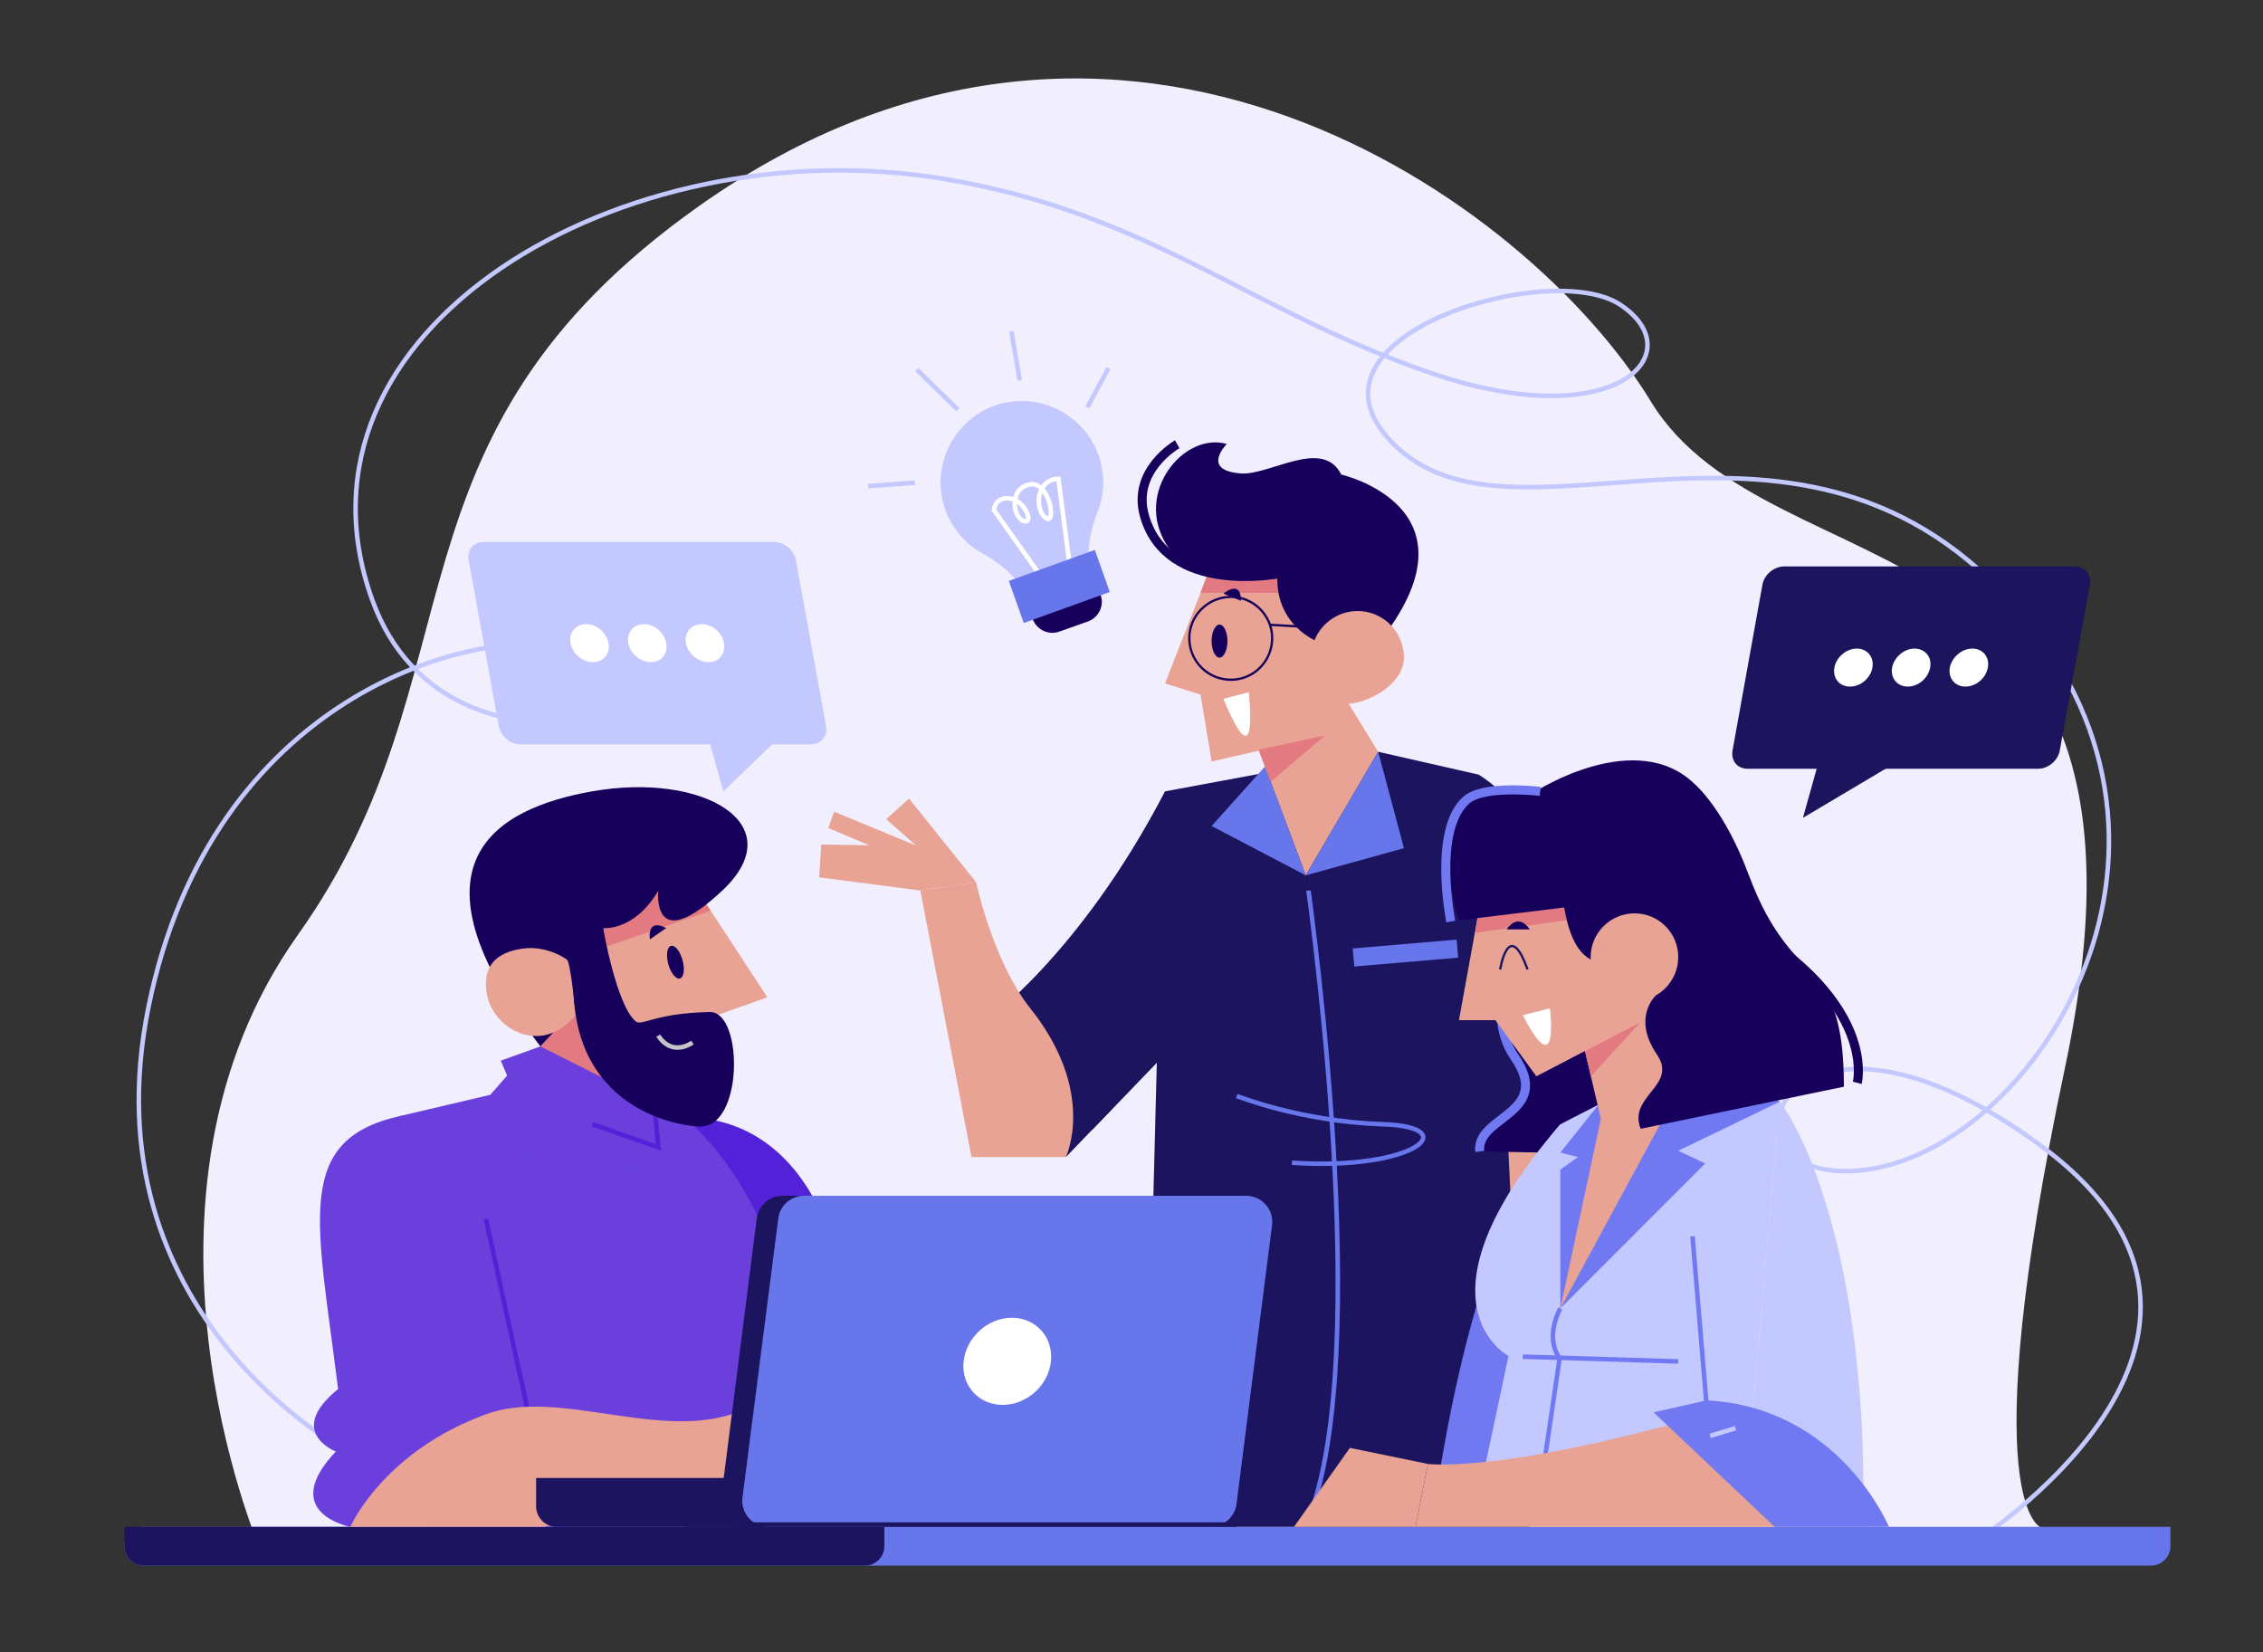 <svg version="1.2" xmlns="http://www.w3.org/2000/svg" viewBox="0 0 1000 730" width="1000" height="730">
	<rect x="0" y="0" width="1000" height="730" fill="#333333" stroke="none"/>
	<title>2965737-ai</title>
	<style>
		.s0 { fill: #f1eefd } 
		.s1 { fill: none;stroke: #c3c8ff;stroke-width: 2 } 
		.s2 { fill: #6876eb } 
		.s3 { fill: #1c145e } 
		.s4 { fill: none;stroke: #6876eb;stroke-width: 8 } 
		.s5 { fill: none;stroke: #6876eb;stroke-width: 2 } 
		.s6 { fill: #e9a394 } 
		.s7 { fill: #e37a82 } 
		.s8 { fill: #16005c } 
		.s9 { fill: none;stroke: #16005c;stroke-width: 4 } 
		.s10 { fill: none;stroke: #16005c } 
		.s11 { fill: #1c145c } 
		.s12 { fill: #ffffff } 
		.s13 { fill: #5321d7 } 
		.s14 { fill: #6a3fdc } 
		.s15 { fill: none;stroke: #5321d7;stroke-width: 2 } 
		.s16 { fill: none;stroke: #c4c6c5;stroke-width: 2 } 
		.s17 { fill: none;stroke: #1c145e;stroke-width: 2 } 
		.s18 { fill: none;stroke: #7079f1;stroke-width: 4 } 
		.s19 { fill: #7079f1 } 
		.s20 { fill: #c3c8ff } 
		.s21 { fill: none;stroke: #7079f1;stroke-width: 2 } 
		.s22 { fill: none;stroke: #1c145e } 
		.s23 { fill: none;stroke: #ffffff;stroke-width: 2 } 
	</style>
	<g id="BACKGROUND">
		<path id="&lt;Path&gt;" class="s0" d="m114.4 683.2c0 0-65.4-153.9 17.3-270.2 82.7-116.4 32.2-219.5 177.4-322.1 186.7-132 366.7-1.8 420.4 86.5 53.7 88.2 236 43.2 183 294.4-41.1 194.8-10.4 203.3-10.4 203.3z"/>
		<path id="&lt;Path&gt;" class="s1" d="m153.8 641.6c0 0-116.1-60.6-88.1-197 27.9-136.3 141.8-168.6 188.7-158.6 87.7 18.7-55.7 74.1-89.9-20.9-43-119.2 110.2-209.5 252.3-186.1 91.3 15 135.4 58.7 216.6 86.2 80.8 27.3 114.8-9.3 82.5-30.6-30.6-20.1-141.6 12.8-103.5 57.9 52.2 61.7 178.1-33.9 275.6 72.6 97.5 106.5 12.8 240.4-62.1 251.6-75 11.1-42.1-96.5 74.9-11.2 117.1 85.3-30.8 177.7-30.8 177.7"/>
	</g>
	<g id="OBJECTS">
		<g id="&lt;Group&gt;">
			<path id="&lt;Path&gt;" class="s2" d="m950.6 691.8h-887.1c-4.7 0-8.5-3.9-8.5-8.6 0-4.7 3.8-8.5 8.5-8.5h895.6v8.5c0 4.7-3.8 8.6-8.5 8.6z"/>
			<path id="&lt;Path&gt;" class="s3" d="m382.3 691.8h-318.8c-4.7 0-8.5-3.9-8.5-8.6v-8.5h335.8v8.5c0 4.7-3.8 8.6-8.5 8.6z"/>
		</g>
		<g id="&lt;Group&gt;">
			<path id="&lt;Path&gt;" class="s3" d="m514.8 349.7c-37.9 73-80.6 102.7-80.6 102.7l36.8 58.9 64.4-66.9z"/>
			<path id="&lt;Path&gt;" class="s3" d="m609 332.2l-94.2 17.5c-5.9 178.2-8.2 325-8.2 325h169.1c0 0 4.9-272.9-22.3-332.4z"/>
			<path id="&lt;Path&gt;" class="s4" d="m598.1 423.1l45.9-3.9"/>
			<path id="&lt;Path&gt;" class="s5" d="m577 384.8c0-0.1 29.2 198.7 3.8 279.1"/>
			<path id="&lt;Path&gt;" class="s5" d="m546.5 484.3c0 0 28.2 11.3 64.6 12.5 36.5 1.2 13.8 20.6-40.2 17"/>
			<path id="&lt;Path&gt;" class="s6" d="m553.8 325l23.2 61.8 32-54.6-21.1-34.4z"/>
			<path id="&lt;Path&gt;" class="s2" d="m577 386.8l43.4-12-11.4-42.6z"/>
			<path id="&lt;Path&gt;" class="s2" d="m559 338.7l-23.6 26.3 41.6 21.8z"/>
			<path id="&lt;Path&gt;" class="s6" d="m471 511.3c0 0 13.8-28.7-15.7-65.7-16.4-20.5-24-55.8-24-55.8l-24.6 3.7 22.6 117.8z"/>
			<path id="&lt;Path&gt;" class="s6" d="m401.7 352.9l-10.1 9.1 13.5 11.9-42.2-0.7-0.9 14.5 44.7 5.8 24.6-3.7z"/>
			<path id="&lt;Path&gt;" class="s6" d="m409.1 375.4l-40.5-16.7-2.6 7.2 33.8 14.2z"/>
			<path id="&lt;Path&gt;" class="s3" d="m653.4 342.3c0 0 54.4 30.9 71.5 146.8l-63 15.2z"/>
			<g id="&lt;Group&gt;">
				<path id="&lt;Path&gt;" class="s6" d="m535.4 249.5l-20.6 52.5 15.7 4.9 4.9 29.6 50.1-11.5 7.2-80.3z"/>
				<path id="&lt;Path&gt;" class="s7" d="m568.8 262h-38.3l4.2-11.3 34.1-2.1z"/>
				<path id="&lt;Path&gt;" class="s8" d="m588.8 286c0 0-24.4-5.1-24.4-30.4 0 0-36.3 5-48.8-14.7-14.8-23.4 7.8-50.2 26.5-44.7 0 0-11.7 11.7 6.2 13 12.7 1 36.1-16 44.4 0.5 0 0 64.3 14.7 16.3 74.6z"/>
				<path id="&lt;Path&gt;" class="s9" d="m564.4 253.6c0 0-48.5 9.4-58.6-25.4-6-20.3 14.4-31.9 14.4-31.9"/>
				<g id="&lt;Group&gt;">
					<path id="&lt;Path&gt;" class="s10" d="m562.1 283.6c-0.9 10.1-9.7 17.6-19.8 16.7-10.1-0.9-17.5-9.7-16.7-19.8 0.9-10.1 9.8-17.5 19.9-16.7 10 0.9 17.5 9.8 16.6 19.8z"/>
					<path id="&lt;Path&gt;" class="s10" d="m561.2 276.1l26.1 1.5"/>
				</g>
				<path id="&lt;Path&gt;" class="s6" d="m620.4 290.6c0 11.3-15.2 20.5-26.5 20.5-11.3 0-14.5-9.2-14.5-20.5 0-11.4 9.2-20.6 20.5-20.6 11.3 0 20.5 9.2 20.5 20.6z"/>
			</g>
			<path id="&lt;Path&gt;" class="s6" d="m717.4 490.9v94.7h-47.2l-3.9-82.3z"/>
			<path id="&lt;Path&gt;" class="s11" d="m511.2 469.5l1.9-65.9-30.5 95.7z"/>
			<path id="&lt;Path&gt;" class="s7" d="m556.2 331.3l29.3-6.3-24 20.5z"/>
			<path id="&lt;Path&gt;" class="s8" d="m542.4 283.3c0 4-1.6 7.3-3.5 7.3-1.9 0-3.5-3.3-3.5-7.3 0-4.1 1.6-7.3 3.5-7.3 1.9 0 3.5 3.2 3.5 7.3z"/>
			<path id="&lt;Path&gt;" class="s8" d="m548.4 265.5c0-9.8-7.8-3.2-7.8-3.2z"/>
			<path id="&lt;Path&gt;" class="s12" d="m540.6 308.8l11.2-2.9c0 0 4.8 41.3-11.2 2.9z"/>
		</g>
		<g id="&lt;Group&gt;">
			<path id="&lt;Path&gt;" class="s13" d="m300.4 494.2c0 0 75.2-11.6 76.7 119.6 0.2 21.2 13.7 60.9 13.7 60.9h-68.1z"/>
			<path id="&lt;Path&gt;" class="s14" d="m221.7 482.6l-45.5 10.7 13.9 181.4h176.9c0 0-5.9-143.5-72.6-186.6z"/>
			<path id="&lt;Path&gt;" class="s14" d="m176.2 493.3c-46.8 10.7-35.9 46.7-26.8 120.5-23.4 19-1 27.6-1 27.6-25.7 27.2 6.4 33.3 6.4 33.3h85.5c0 0-17.2-192.1-64.1-181.4z"/>
			<path id="&lt;Path&gt;" class="s15" d="m235.3 632.8l-20.6-94.2"/>
			<path id="&lt;Path&gt;" class="s6" d="m154.8 674.7c0 0 14.4-33.2 60.1-49.8 37.8-13.8 93.2 22 128.6-12.1l6.6 38.4-109.8 23.5z"/>
			<g id="&lt;Group&gt;">
				<g id="&lt;Group&gt;">
					<path id="&lt;Path&gt;" class="s6" d="m305.3 389.1l33.8 51.6-21.7 7.7-3.8 41.9-65.2-22.7 6.1-85.2z"/>
					<path id="&lt;Path&gt;" class="s7" d="m255.1 443.3l-33.4 39.3 42.8 52.4 19.3-61.2z"/>
					<path id="&lt;Path&gt;" class="s7" d="m266.2 418.9l47.8-16.5-8.7-13.3-47.2 5z"/>
					<path id="&lt;Path&gt;" class="s8" d="m262.1 437c0 0 14.4 28.9 4.4-26.9 0 0 13.7 1.6 24.4-16.5 0 0-3.3 29.5 28.2 0 31.5-29.5-8.5-52.6-57.5-43.9-42.4 7.5-84.9 31.5-22.8 112.7z"/>
					<path id="&lt;Path&gt;" class="s6" d="m254.4 448.5c-3.3 4.3-8.9 8.3-14.7 9.1-11.6 1.7-23-7.4-24.7-19.1-1.7-11.6 4.2-17.6 15.8-19.3 6.6-1 14.1 0.9 19.8 4.9 1.7 2.1 3.8 24.4 3.8 24.4z"/>
					<path id="&lt;Path&gt;" class="s8" d="m301.6 424.3c1.1 4 0.6 7.6-1.2 8.1-1.7 0.4-4-2.4-5.1-6.4-1.1-3.9-0.5-7.6 1.2-8 1.8-0.5 4 2.3 5.1 6.3z"/>
					<path id="&lt;Path&gt;" class="s8" d="m287.2 415.1c0 0-1.7-9.6 7.2-5z"/>
				</g>
				<path id="&lt;Path&gt;" class="s14" d="m216.3 484.2l7.8-8.9-2.8-6.6 17.5-6.3 50.3 25.3 1.8 19.3-8.5-2.7-13.9 51.8z"/>
				<path id="&lt;Path&gt;" class="s15" d="m261.8 496.8l29.1 10.2-1.8-19.3"/>
				<path id="&lt;Path&gt;" class="s8" d="m266.5 410.1c0 0 5.9 34.2 14.4 41.2 2.9 2.3 8.2-3.6 32.7-4.1 15.1-0.3 15 52.1-4.9 50.6-19.9-1.5-50.2-13.9-54.7-52.1-4-33.5 12.5-35.6 12.5-35.6z"/>
				<path id="&lt;Path&gt;" class="s16" d="m290.9 457.6c0 0 5.1 9.5 15.1 3.1"/>
			</g>
		</g>
		<g id="&lt;Group&gt;">
			<path id="&lt;Path&gt;" class="s3" d="m404.8 653.1h-167.9v12.5c0 5 4.1 9.1 9.1 9.1h158.8c5 0 9.1-4.1 9.1-9.1v-3.3c0-5.1-4.1-9.2-9.1-9.2z"/>
			<g id="&lt;Group&gt;">
				<path id="&lt;Path&gt;" class="s3" d="m541.2 528.4h-195.4c-5.8 0-10.7 4.3-11.4 10.1l-15.7 123.2c-0.9 6.9 4.5 13 11.4 13h195.4c5.8 0 10.7-4.3 11.4-10.1l15.7-123.2c0.9-6.9-4.5-13-11.4-13z"/>
				<path id="&lt;Path&gt;" class="s2" d="m550.6 528.4h-195.3c-5.8 0-10.7 4.3-11.4 10.1l-15.8 123.2c-0.9 6.9 4.5 13 11.5 13h195.3c5.8 0 10.7-4.3 11.5-10.1l15.7-123.2c0.9-6.9-4.5-13-11.5-13z"/>
				<path id="&lt;Path&gt;" class="s12" d="m464.4 601.6c-1.1 10.6-10.7 19.2-21.3 19.2-10.7 0-18.4-8.6-17.3-19.2 1.2-10.7 10.7-19.3 21.3-19.3 10.7 0 18.4 8.6 17.3 19.3z"/>
			</g>
			<path id="&lt;Path&gt;" class="s17" d="m546.4 673.7h-243.2"/>
		</g>
		<g id="&lt;Group&gt;">
			<g id="&lt;Group&gt;">
				<g id="&lt;Group&gt;">
					<path id="&lt;Path&gt;" class="s8" d="m653.9 508.8l80.7 1.5-18.3-98.8-42.9 4.9c0 0-19.4 28.5-4.1 50.7 17.2 25.1-17.2 26-15.4 41.7z"/>
					<path id="&lt;Path&gt;" class="s18" d="m673.4 416.4c0 0-19.4 28.5-4.1 50.7 17.2 25.1-17.2 26-15.4 41.7"/>
				</g>
				<path id="&lt;Path&gt;" class="s19" d="m689.5 496.8c0 0-36.8 36.1-56.1 171.9h40.8z"/>
				<path id="&lt;Path&gt;" class="s20" d="m786.5 486.8l-16 181.9h-118.7l14.8-69.5c0 0-45.2-23.6 22.9-102.4l16.9-8.7 73.5-5.5z"/>
				<path id="&lt;Path&gt;" class="s21" d="m689.5 578.2c0 0-7.2 12.2-0.3 22l-10.1 68.5"/>
				<path id="&lt;Path&gt;" class="s21" d="m672.9 599.5l68.7 2.1"/>
				<path id="&lt;Path&gt;" class="s21" d="m755.2 633.8l-7.3-87.5"/>
				<path id="&lt;Path&gt;" class="s20" d="m786.5 486.8c0 0 6.6 8.2 14.2 27.4 10.7 27.1 23.6 76.1 22.7 154.5h-52.9z"/>
				<path id="&lt;Path&gt;" class="s6" d="m823.4 674.7c0 0-26.4-60.5-92.9-43.2-72.6 18.9-99.5 15.4-99.5 15.4l-5.5 27.8z"/>
				<g id="&lt;Group&gt;">
					<path id="&lt;Path&gt;" class="s19" d="m754.2 618.8l-23.5 5.3 53.5 50.6h50.5c0 0-21.7-52.8-80.5-55.9z"/>
					<path id="&lt;Path&gt;" class="s1" d="m755.7 634.5l11.2-3.4"/>
				</g>
				<path id="&lt;Path&gt;" class="s6" d="m631 646.9l-34.5-7.1-24.7 34.9h53.7z"/>
				<path id="&lt;Path&gt;" class="s19" d="m689.5 578.2l64-64.1-11.9-5.6 44.9-21.7-20.6-13.1h-48l-28.4 35.6 7.8 2-7.8 5.5z"/>
				<g id="&lt;Group&gt;">
					<path id="&lt;Path&gt;" class="s6" d="m734.3 495.5l20.9-14.5-22.6-50.5-35 22 9.8 41.9-17.9 83.8z"/>
					<path id="&lt;Path&gt;" class="s7" d="m700.4 464.4l24.6-12.8-22 24z"/>
					<path id="&lt;Path&gt;" class="s6" d="m655.5 391.3l-10.8 59.5h16.1l18.1 24.8 46.1-24-32.2-71.7z"/>
					<path id="&lt;Path&gt;" class="s7" d="m652.9 405.7l-1.1 6.5 42.5-5.8-0.7-8.1z"/>
					<path id="&lt;Path&gt;" class="s8" d="m772.8 386.8c-10.6-28.9-23.6-40-23.6-40-26-25.9-70.6 2.9-70.6 2.9-57-13.9-33.9 57-33.9 57l46.5-5.7c6.5 39 29.7 19.2 29.7 19.2l10.9 19.6c0 0-10.9 9.6 0.4 26.2 9.4 13.7-13 18.3-7.2 32.8l89.8-18.6c0-59.1-22.7-41.4-42-93.5z"/>
					<path id="&lt;Path&gt;" class="s18" d="m641.1 407.2c0 0-8.2-40.5 6.9-53.7 7.8-6.8 32.6-3.8 32.6-3.8"/>
					<path id="&lt;Path&gt;" class="s9" d="m820.7 478.5c0 0 7.1-26.9-31.9-57.4"/>
					<path id="&lt;Path&gt;" class="s6" d="m741.6 422.9c0 10.7-8.6 19.4-19.3 19.4-10.7 0-19.4-8.7-19.4-19.4 0-10.6 8.7-19.3 19.4-19.3 10.7 0 19.3 8.7 19.3 19.3z"/>
				</g>
			</g>
			<path id="&lt;Path&gt;" class="s12" d="m672.9 448.6l12-3c0 0 4.2 34.2-12 3z"/>
			<g id="&lt;Group&gt;">
				<path id="&lt;Path&gt;" class="s22" d="m662.9 428.4c0 0 3.8-23.3 12.1 0"/>
				<path id="&lt;Path&gt;" class="s8" d="m665.8 410.7c0 0 4.7-7.9 10.2 0z"/>
			</g>
		</g>
		<g id="&lt;Group&gt;">
			<g id="&lt;Group&gt;">
				<path id="&lt;Path&gt;" class="s20" d="m485.3 201c-7-19.3-28.8-29-48-20.8-16.5 7.2-25.3 25.9-20.1 43.1 2.8 9.6 9.3 17.1 17.4 21.4 7.4 4.1 13.9 9.8 18.6 16.8l1.3 2.1 26.9-9.7-0.3-2.4c-0.9-8.6 0.6-17.2 3.8-25.2 3.1-7.8 3.5-16.7 0.4-25.3z"/>
				<path id="&lt;Path&gt;" class="s20" d="m485.3 201c-7-19.3-28.8-29-48-20.8-16.5 7.2-25.3 25.9-20.1 43.1 2.8 9.6 9.3 17.1 17.4 21.4 7.4 4.1 13.9 9.8 18.6 16.8l1.3 2.1 26.9-9.7-0.3-2.4c-0.9-8.6 0.6-17.2 3.8-25.2 3.1-7.8 3.5-16.7 0.4-25.3z"/>
				<path id="&lt;Path&gt;" class="s23" d="m460.7 255.7l-21.5-30.3c0 0 0.4-6.1 7.2-5.1 6.7 1 10.7 11.6 5.9 9.9-4.8-1.8-6.5-14.2 2.6-16.1 9.1-1.9 12.1 18.7 7.1 14.7-5-4-4-17.1 5.7-17.2l5.7 43.6"/>
				<path id="&lt;Path&gt;" class="s8" d="m480.8 274.6l-12.7 4.5c-4.8 1.7-10-0.8-11.8-5.6l-2.6-7.4c-1.8-4.8 0.7-10.1 5.5-11.8l12.6-4.5c4.8-1.8 10.1 0.7 11.9 5.5l2.6 7.5c1.8 4.7-0.7 10-5.5 11.8z"/>
				<path id="&lt;Path&gt;" class="s2" d="m490.4 261.6l-38 13.7-6.6-18.6 38-13.7z"/>
			</g>
			<path id="&lt;Path&gt;" class="s1" d="m450.6 168.1l-3.7-21.7"/>
			<path id="&lt;Path&gt;" class="s1" d="m423.3 181.1l-18.2-17.8"/>
			<path id="&lt;Path&gt;" class="s1" d="m404.3 213.3l-20.7 1.5"/>
			<path id="&lt;Path&gt;" class="s1" d="m480.5 180l9.3-17.3"/>
		</g>
		<g id="&lt;Group&gt;">
			<g id="&lt;Group&gt;">
				<g id="&lt;Group&gt;">
					<path id="&lt;Path&gt;" class="s11" d="m772.2 339.7h128.4c4.5 0 8.8-3.6 9.6-8.1l13.3-73.2c0.8-4.5-2.2-8.1-6.7-8.1h-128.4c-4.5 0-8.8 3.6-9.6 8.1l-13.2 73.2c-0.8 4.5 2.1 8.1 6.6 8.1z"/>
					<g id="&lt;Group&gt;">
						<path id="&lt;Path&gt;" class="s12" d="m861.6 295c-0.8 4.7 2.3 8.4 6.9 8.4 4.6 0 9.1-3.7 9.9-8.4 0.9-4.6-2.2-8.4-6.8-8.4-4.7 0-9.1 3.8-10 8.4z"/>
						<path id="&lt;Path&gt;" class="s12" d="m836.1 295c-0.8 4.7 2.3 8.4 6.9 8.4 4.6 0 9.1-3.7 9.9-8.4 0.9-4.6-2.2-8.4-6.9-8.4-4.6 0-9 3.8-9.9 8.4z"/>
						<path id="&lt;Path&gt;" class="s12" d="m810.6 295c-0.8 4.7 2.2 8.4 6.9 8.4 4.6 0 9.1-3.7 9.9-8.4 0.8-4.6-2.2-8.4-6.9-8.4-4.6 0-9.1 3.8-9.9 8.4z"/>
					</g>
				</g>
				<path id="&lt;Path&gt;" class="s11" d="m841.3 334.9l-44.6 26.5 8-28.6z"/>
			</g>
			<g id="&lt;Group&gt;">
				<g id="&lt;Group&gt;">
					<path id="&lt;Path&gt;" class="s20" d="m358.4 328.9h-128.5c-4.5 0-8.7-3.7-9.5-8.1l-13.3-73.3c-0.8-4.4 2.1-8 6.6-8h128.5c4.4 0 8.7 3.6 9.5 8l13.3 73.3c0.8 4.4-2.2 8.1-6.6 8.1z"/>
					<g id="&lt;Group&gt;">
						<path id="&lt;Path&gt;" class="s12" d="m268.9 284.2c0.9 4.6-2.2 8.4-6.9 8.4-4.6 0-9-3.8-9.9-8.4-0.8-4.7 2.3-8.4 6.9-8.4 4.6 0 9.1 3.7 9.9 8.4z"/>
						<path id="&lt;Path&gt;" class="s12" d="m294.4 284.2c0.9 4.6-2.2 8.4-6.8 8.4-4.7 0-9.1-3.8-10-8.4-0.8-4.7 2.3-8.4 6.9-8.4 4.6 0 9.1 3.7 9.9 8.4z"/>
						<path id="&lt;Path&gt;" class="s12" d="m319.9 284.2c0.9 4.6-2.2 8.4-6.8 8.4-4.7 0-9.1-3.8-10-8.4-0.8-4.7 2.3-8.4 6.9-8.4 4.7 0 9.1 3.7 9.9 8.4z"/>
					</g>
				</g>
				<path id="&lt;Path&gt;" class="s20" d="m312.5 324.1l7.1 25.6 28.5-27.4z"/>
			</g>
		</g>
	</g>
</svg>